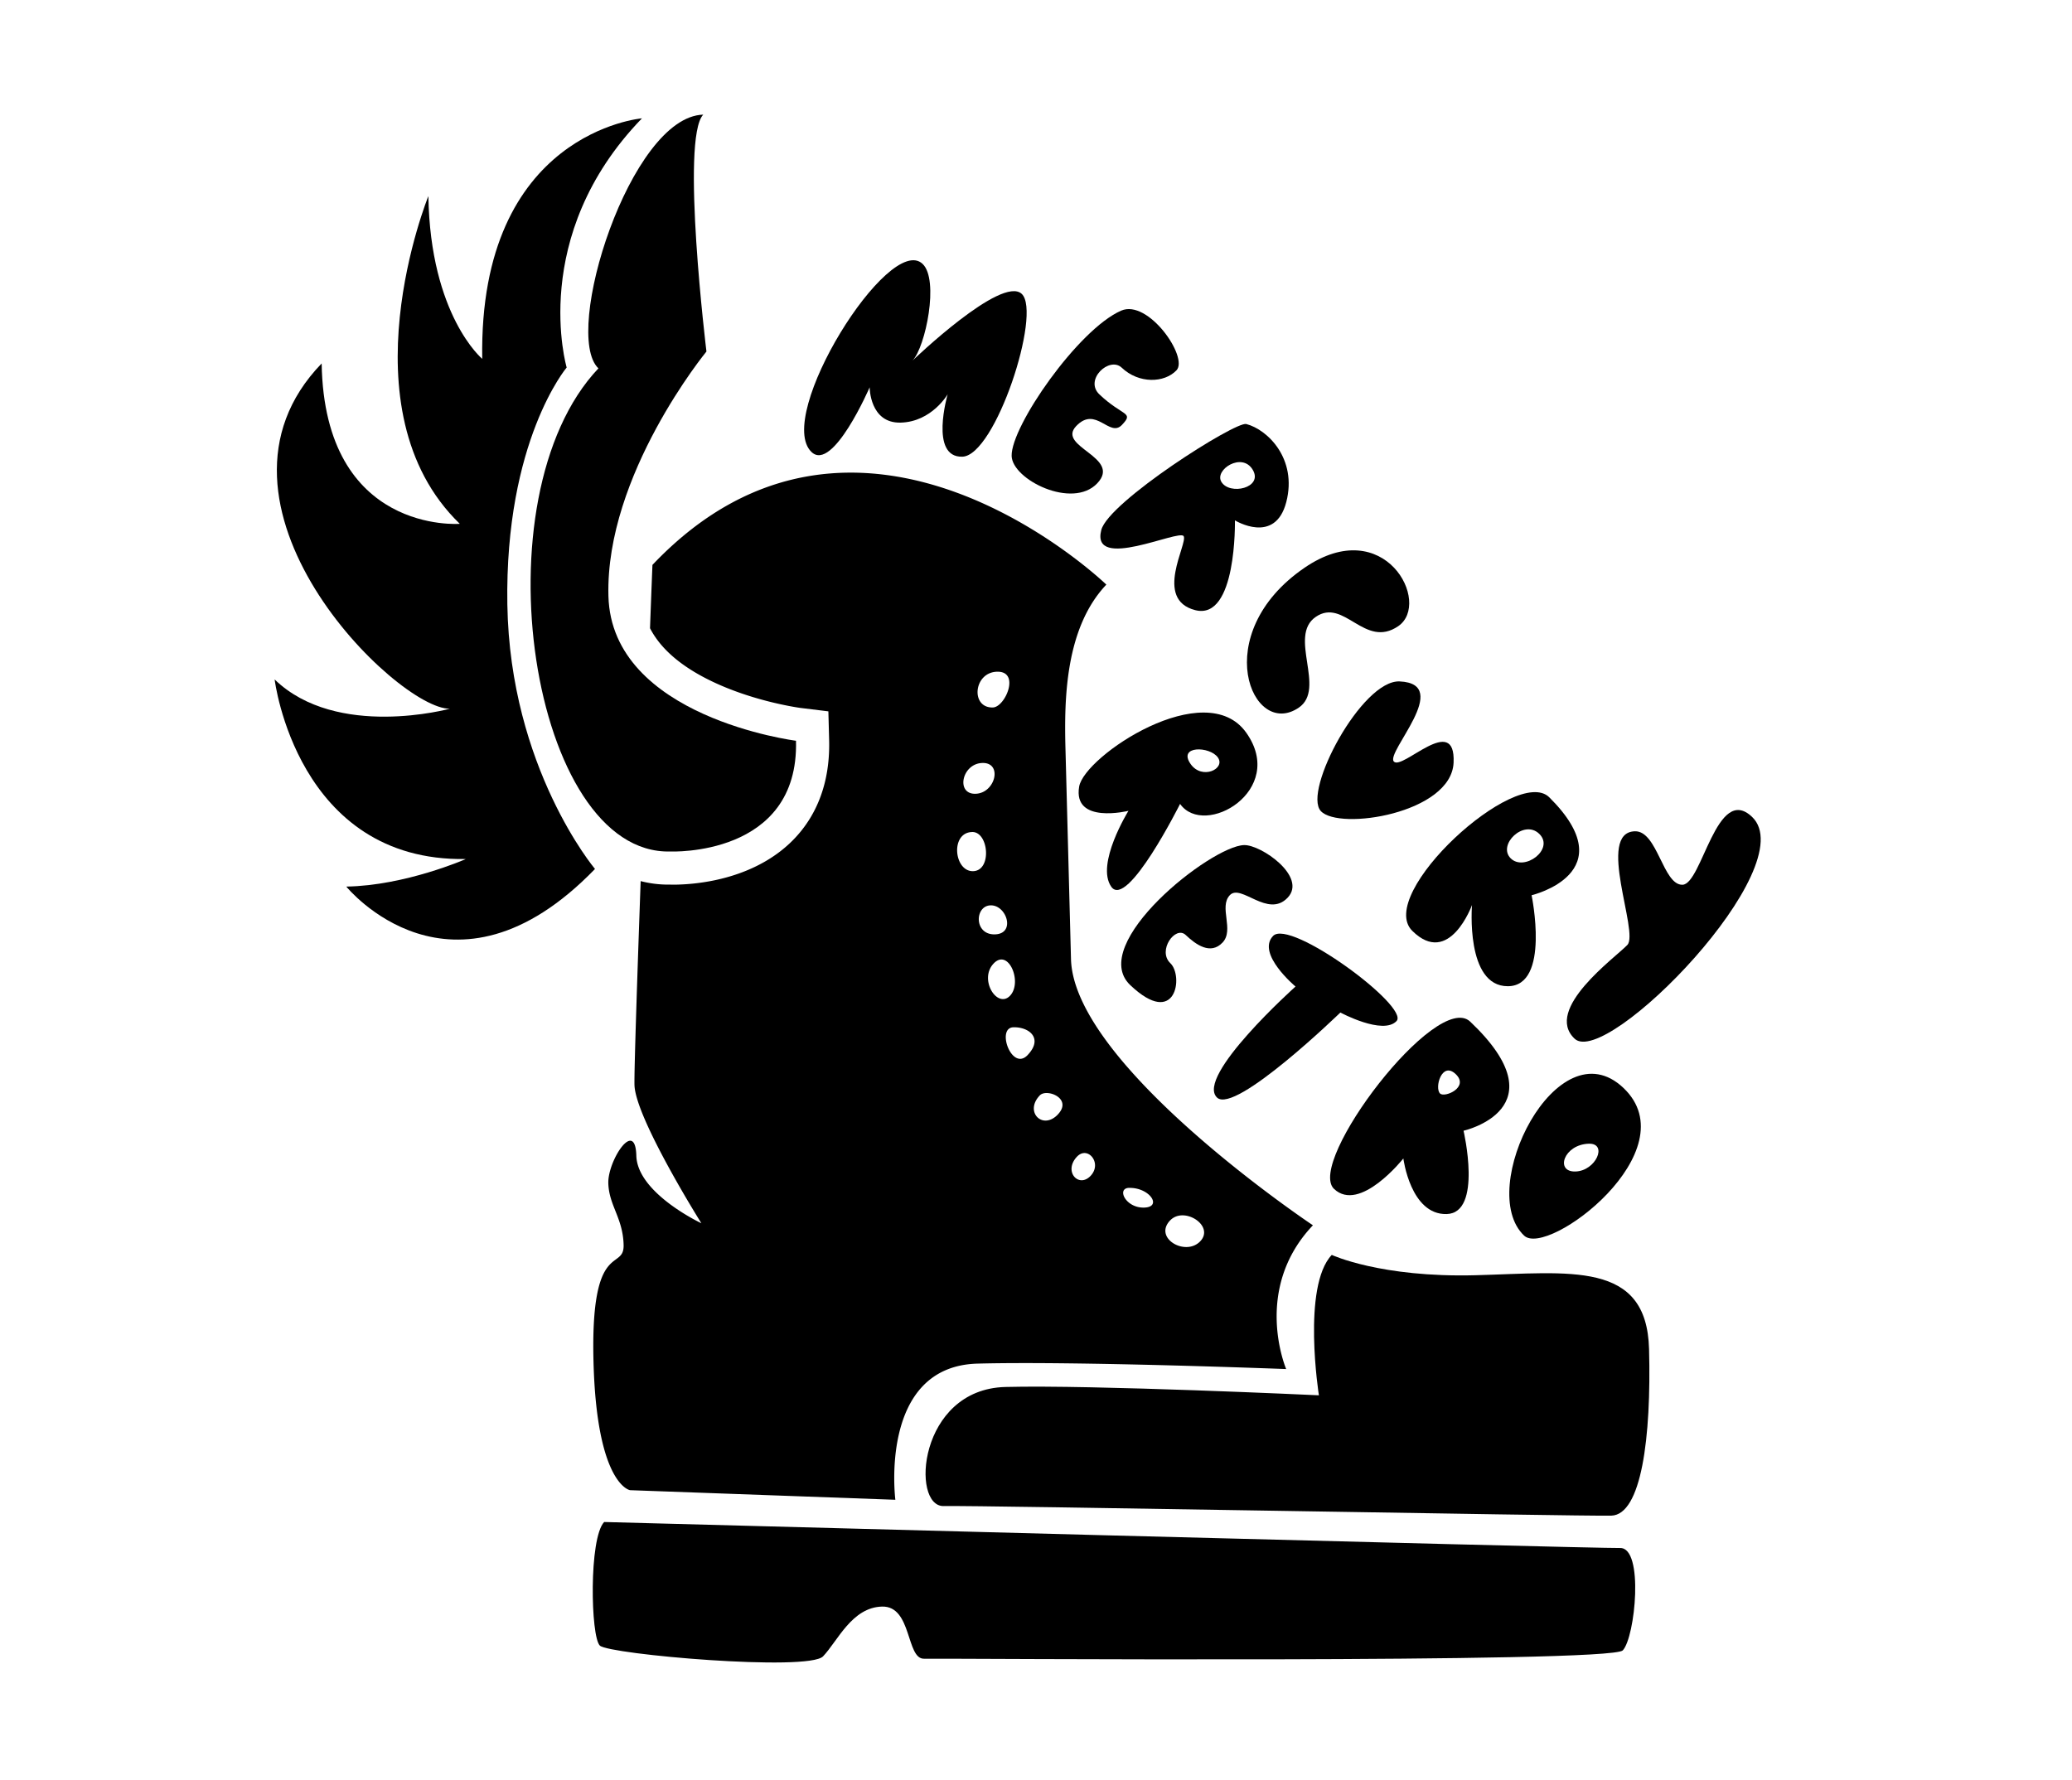 <svg id="Layer_1" data-name="Layer 1" xmlns="http://www.w3.org/2000/svg" width="2064.01" height="1773.37" viewBox="0 0 2064.01 1773.37"><title>Artboard 1 copy</title><path d="M601.83,1516.36c-15.33,16.16-13.5,114.39-4.27,123.15s207.75,26.05,222.35,10.67,28.73-48.77,58.72-49.56,23.88,52.41,41.88,51.94,683.58,4.78,696-8.3,21.31-102.59-2.68-102S601.83,1516.36,601.83,1516.36Z"/><path d="M1469.71,1270.5c-94.46,2.48-143.07-20.25-143.07-20.25-29.93,31.55-12.83,139.88-12.83,139.88s-225.34-10.59-312.31-8.3-94.39,119.51-61.4,118.65,635,10.33,664.95,9.55,40-77.57,37.65-166S1564.17,1268,1469.71,1270.5Z"/><path d="M973.88,1358.55c99-2.6,307.34,5.43,307.34,5.43s-34-79.38,26.64-143.24c0,0-238.24-158.79-241-265.25l-5.51-209.92c-1.3-49.48-.15-120,40.73-163.12,0,0-245.55-237.37-452.15-19.64,0,0-1,24.6-2.42,63.08,11.07,21.5,33,39.84,65.59,54.77,40.86,18.71,82.75,24.43,84,24.6l28.08,3.45.75,28.42c.78,29.56-5.46,55.58-18.53,77.35-11.15,18.56-27,33.67-47.16,44.89C728,877.37,693,880.85,675,881.32c-3.34.09-5.86.06-7.31,0a110.55,110.55,0,0,1-29.5-3.48c-3.58,100.56-6.51,189.59-6.16,203.08.87,33,66.64,137.79,66.64,137.79s-63.8-29.83-64.79-67.32-28.49,5-27.91,27.33,14.53,34.54,15.24,61.53-33.18-6.63-30,116.32,36.37,128.08,36.37,128.08l264.33,9.56S874.92,1361.15,973.88,1358.55ZM986.8,902c16-.42,25.25,28.35,4.26,28.9S970.8,902.4,986.8,902Zm3,57.94c14.84-15.65,29,18.75,16.35,32.08S974.73,975.82,989.82,959.92Zm175.78,256c13.87-14.62,44.66,5.33,30.05,20.72S1148.81,1233.59,1165.6,1215.89Zm-40.87-32.44c20.49-.54,33.51,19.13,15,19.61S1112,1183.79,1124.73,1183.45Zm-51.84-31.15c10.71-11.28,25.43,6.58,13.51,19.15S1059,1166.92,1072.9,1152.3Zm-19.11-42c-15.09,15.9-33.58-2.62-18-19C1042.6,1084.08,1068.88,1094.39,1053.79,1110.29Zm-30.07-59.23c-15.82,16.67-31.55-27.18-14.23-27.64C1025,1023,1039.54,1034.39,1023.72,1051.06ZM993.19,669.23c23.49-.62,8.22,35.3-4.17,35.62C966.63,705.44,969.7,669.85,993.19,669.23Zm-14.61,90.91c20.48-.54,13,30.17-6.84,30.69S958.1,760.68,978.58,760.15Zm-10.21,68.79c16.49-.43,20,38.49,1,39S946.38,829.51,968.37,828.94Z"/><path d="M667.78,848.33S796,854,792.93,738c0,0-183.67-23.19-186.85-144.14s97.64-243.65,97.64-243.65-25.91-212.06-3.2-236C627.88,116.13,559.7,332.49,596.12,367,474,495.8,529.16,852,667.78,848.33Z"/><path d="M592.7,865.75S508,765.12,505.39,602.14s59.1-236,59.1-236-38.57-130.89,75-248.25c0,0-162.8,13.65-159.12,239.62,0,0-51.71-43.16-53.65-162.15,0,0-86.38,212.6,31.32,326.53,0,0-134.84,10.67-137.62-159.78C185.1,502,395.75,706.94,448.08,706.09c0,0-112.51,30.84-174.5-29.16,0,0,22,181.67,190.44,178.92,0,0-60.08,26.48-119.07,27.44C344.95,883.29,450.08,1013.09,592.7,865.75Z"/><path d="M808.44,450.39C771,414.86,885.71,231.29,919.05,262.92c16.67,15.82,2.92,82.7-10,96.3,0,0,88.79-85.36,108.8-66.38S991.6,454.09,958.61,455,944,392.81,944,392.81s-15.79,27.42-46.77,28.24-30.93-35.2-30.93-35.2S829.72,470.59,808.44,450.39Z"/><path d="M1007.74,454.28c.62,23.49,60.42,53.43,85.25,27.27s-40.71-36.19-21-57,33.21,11.88,45.62-1.2.89-8.28-22.45-30.42c-15.39-14.6,10-38.25,22.26-26.59,17,16.09,42.38,15.39,54.55,2.57s-28.14-71.2-55.18-59.4C1074,328.22,1007,424.79,1007.74,454.28Z"/><path d="M1293.79,705c27.58-18.89-11.08-71.25,16.92-90.43,28.26-19.35,48.59,32.24,82.14,9.27s-13.46-112.9-93.39-58.17C1203.19,631.63,1247.22,736.92,1293.79,705Z"/><path d="M1394.22,678.89c-37.64-1.67-96.65,109.31-78.51,129.14s130,2.28,132.27-48.17-51.16,8-59.51-1.15S1447.67,681.26,1394.22,678.89Z"/><path d="M1568.51,1034.82c31.55,29.93,228.67-171.77,176.76-221-35.24-33.43-49.75,67.13-69.25,67.65s-24.92-53.86-47.41-53.27c-39,1,4.39,100.67-7.53,113.24S1537.48,1005.38,1568.51,1034.82Z"/><path d="M1239.29,841.95c-33,.87-156.46,98.64-113.38,139.52,45.91,43.56,53.12-9.34,39.94-21.85s5-37.85,15.27-28.11,24.79,20.11,36.71,7.54-3.93-35.41,7.26-47.21,37.86,23.31,57.59,2.52S1256.29,841.5,1239.29,841.95Z"/><path d="M1212.37,1093.52c18,17,122.82-84.75,122.82-84.75s42.41,22.8,55.94,8.53-106.17-102.5-123-84.8,22.39,50.37,22.39,50.37S1190.31,1072.59,1212.37,1093.52Z"/><path d="M1241.44,422.44c-10.77-2.77-137.17,77.5-144.4,105.58-10.73,41.64,77.74-1.14,82.06,6.16s-30.16,63,11.48,73.69,39.57-89.46,39.57-89.46,40.09,24.78,51.19-18.31S1262.58,427.88,1241.44,422.44ZM1216.63,480c-7.07-12,20.62-30,31.3-11.93S1224.78,493.8,1216.63,480Z"/><path d="M1466.33,901.65s-6.77,81.08,35.73,80.91,23.63-90.65,23.63-90.65,93.66-22.13,17.6-97.57c-32.56-32.3-173.36,96.45-136.46,133.05S1466.33,901.65,1466.33,901.65Zm67.12-70.77c15.31,15.19-15,37.73-28.57,24.28S1518.13,815.69,1533.45,830.88Z"/><path d="M1075,783.65c-6.52,37.94,49.11,24.17,49.11,24.17s-33,53.18-17.07,75.7,68.48-82.59,68.48-82.59c24.28,34.36,106.56-13.39,66-70.85S1080.24,753.1,1075,783.65Zm111.07-22.41c-13.15-18.62,19.1-17.91,27.09-6.6S1197.44,777.35,1186.06,761.24Z"/><path d="M1464.55,1017.86c-33.34-31.64-163.67,140.06-135.67,166.62,25.75,24.43,69.06-30.32,69.06-30.32s7.14,56.33,43.13,55.39,16.83-83,16.83-83S1555.86,1104.49,1464.55,1017.86Zm-30,71.64c-5.81-5.52,1.65-32.55,15.5-19.41S1439.2,1093.89,1434.59,1089.51Z"/><path d="M1617.16,1083.87c-65.91-62.54-147.55,101-98.94,147.15C1541.7,1253.29,1683.07,1146.41,1617.16,1083.87Zm-47.87,83.29c-20.53.54-11.51-27,13.48-27.7C1601.77,1139,1589.82,1166.62,1569.29,1167.16Z"/></svg>
